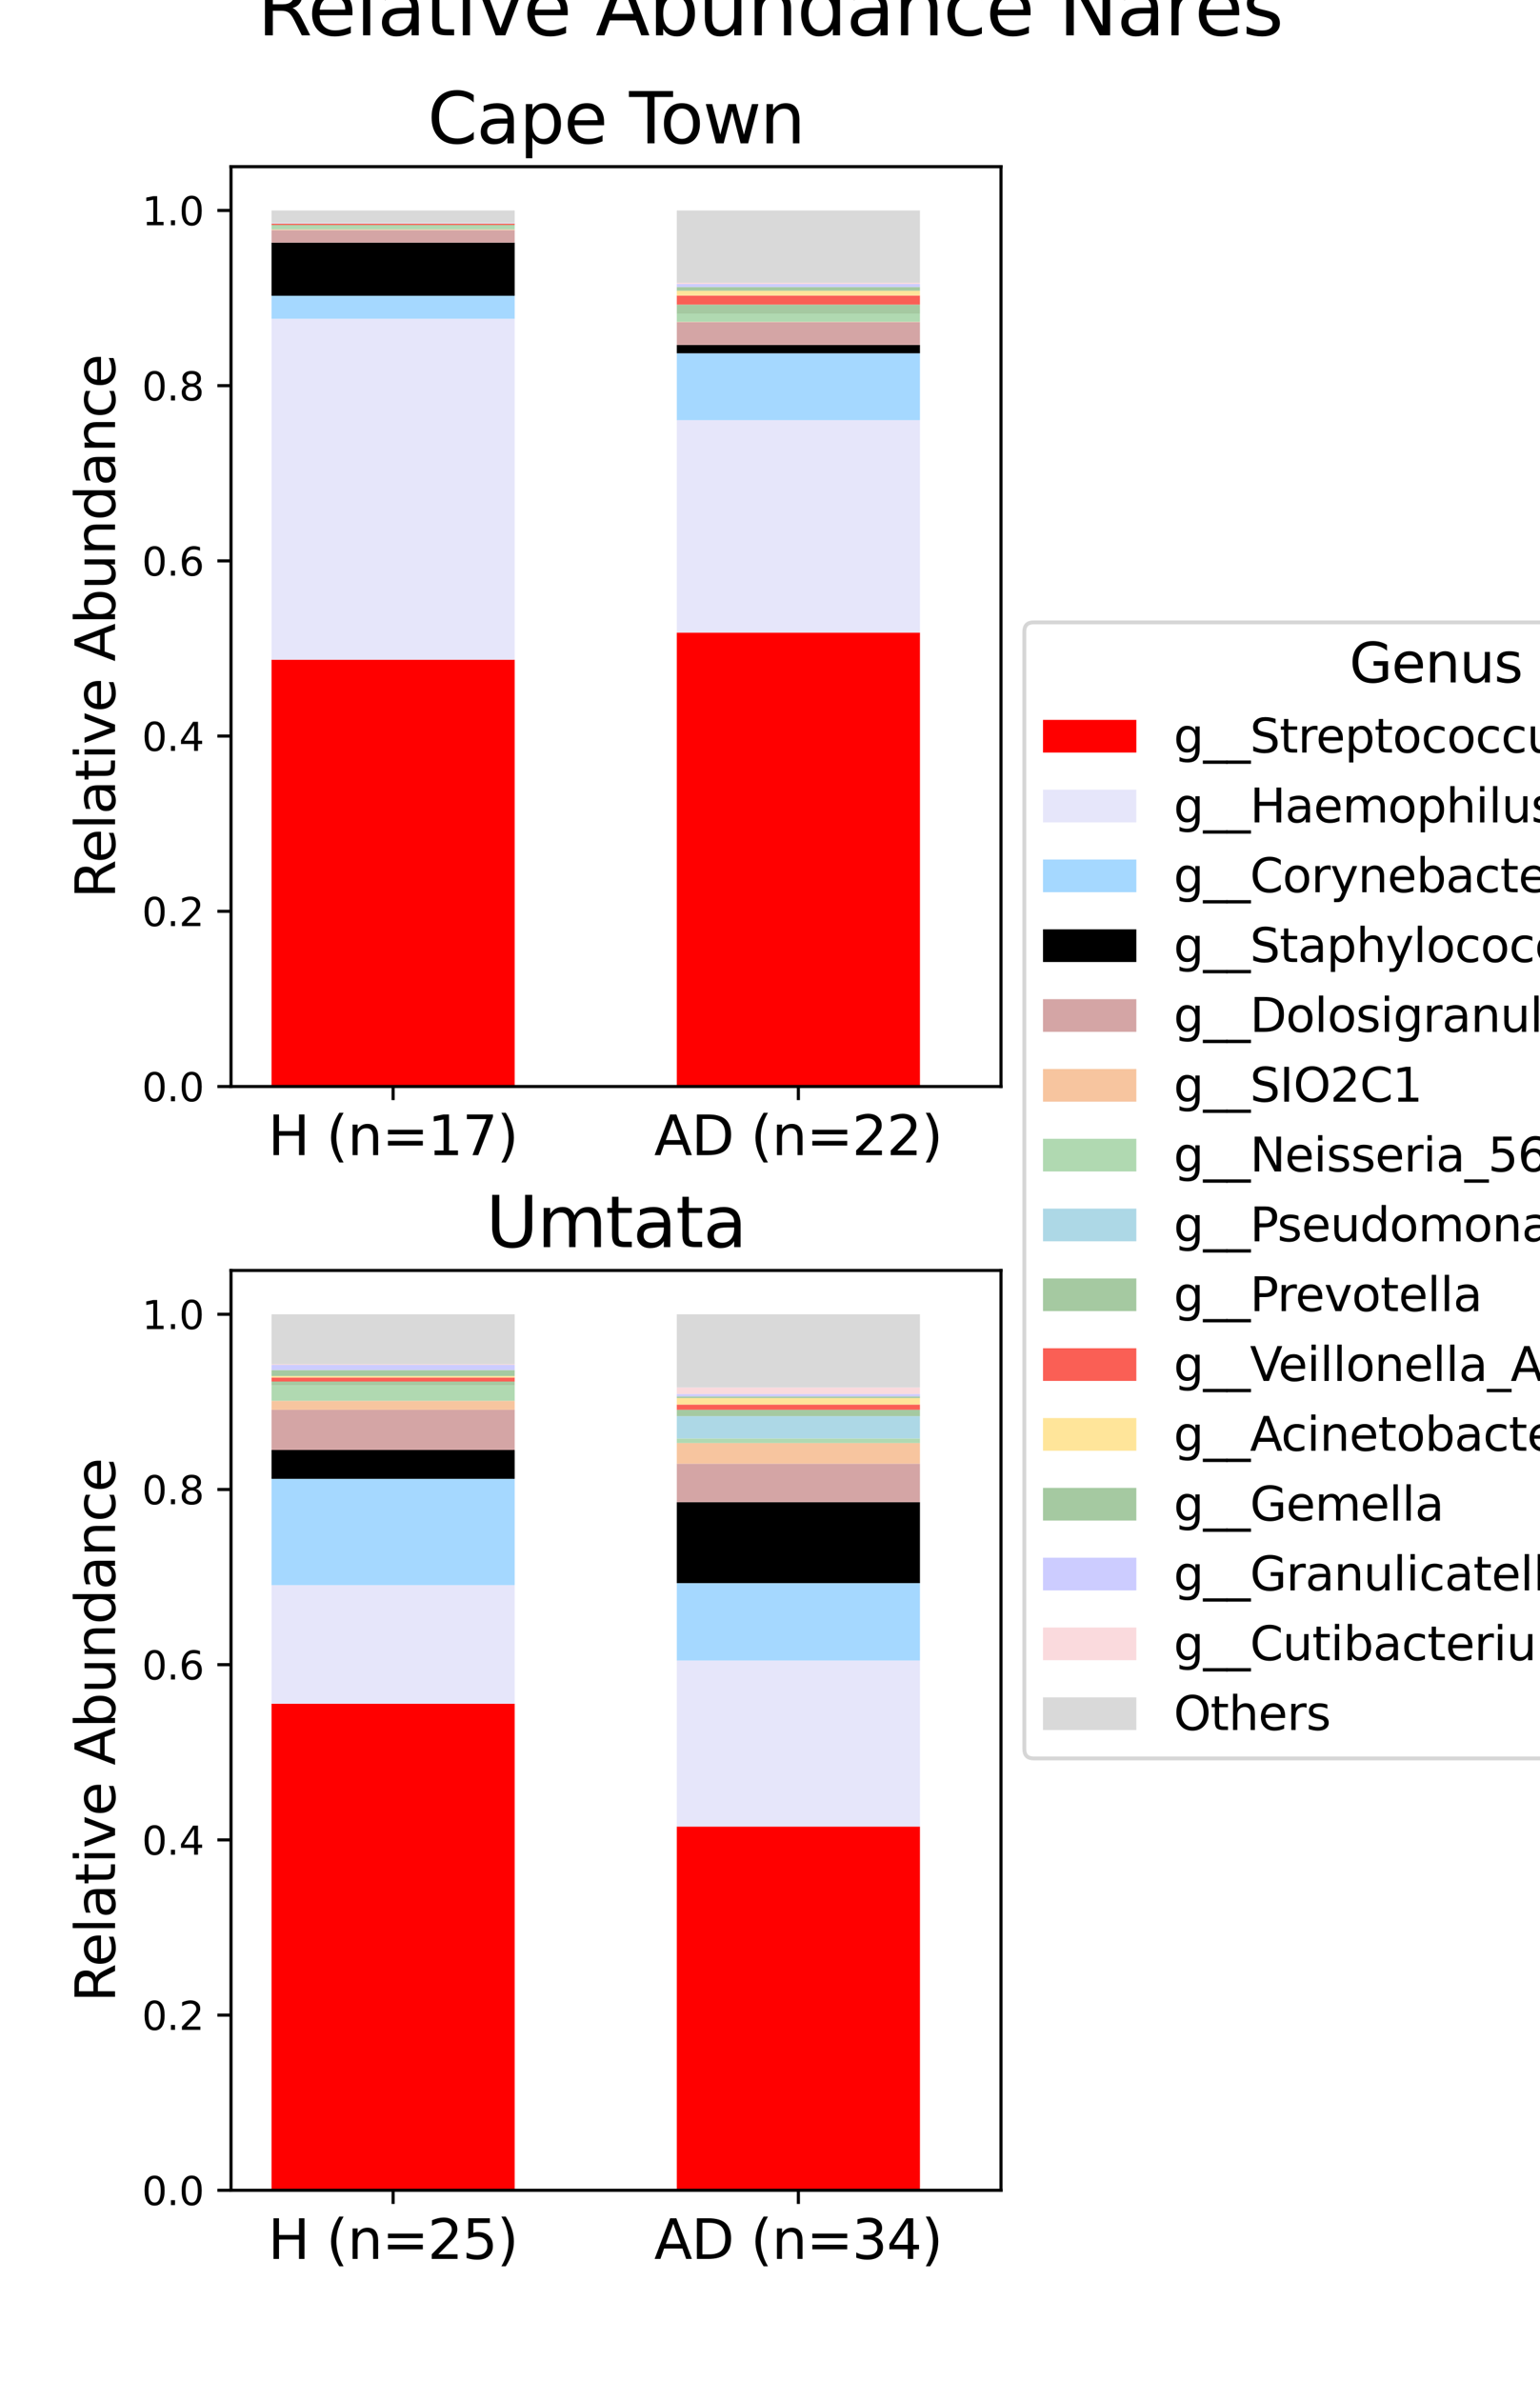 <?xml version="1.0" encoding="utf-8" standalone="no"?>
<!DOCTYPE svg PUBLIC "-//W3C//DTD SVG 1.1//EN"
  "http://www.w3.org/Graphics/SVG/1.1/DTD/svg11.dtd">
<svg xmlns:xlink="http://www.w3.org/1999/xlink" width="396pt" height="612pt" viewBox="0 0 396 612" xmlns="http://www.w3.org/2000/svg" version="1.1">
 <defs>
  <style type="text/css">*{stroke-linejoin: round; stroke-linecap: butt}</style>
 </defs>
 <g id="figure_1">
  <g id="patch_1">
   <path d="M 0 612 
L 396 612 
L 396 0 
L 0 0 
z
" style="fill: #ffffff"/>
  </g>
  <g id="axes_1">
   <g id="patch_2">
    <path d="M 59.4 279.295 
L 257.4 279.295 
L 257.4 42.84 
L 59.4 42.84 
z
" style="fill: #ffffff"/>
   </g>
   <g id="patch_3">
    <path d="M 69.821 279.295 
L 132.347 279.295 
L 132.347 169.572 
L 69.821 169.572 
z
" clip-path="url(#p01159ae6c6)" style="fill: #ff0000"/>
   </g>
   <g id="patch_4">
    <path d="M 174.032 279.295 
L 236.558 279.295 
L 236.558 162.603 
L 174.032 162.603 
z
" clip-path="url(#p01159ae6c6)" style="fill: #ff0000"/>
   </g>
   <g id="patch_5">
    <path d="M 69.821 169.572 
L 132.347 169.572 
L 132.347 81.936 
L 69.821 81.936 
z
" clip-path="url(#p01159ae6c6)" style="fill: #e6e6fa"/>
   </g>
   <g id="patch_6">
    <path d="M 174.032 162.603 
L 236.558 162.603 
L 236.558 108 
L 174.032 108 
z
" clip-path="url(#p01159ae6c6)" style="fill: #e6e6fa"/>
   </g>
   <g id="patch_7">
    <path d="M 69.821 81.936 
L 132.347 81.936 
L 132.347 76.028 
L 69.821 76.028 
z
" clip-path="url(#p01159ae6c6)" style="fill: #a5d8ff"/>
   </g>
   <g id="patch_8">
    <path d="M 174.032 108 
L 236.558 108 
L 236.558 90.817 
L 174.032 90.817 
z
" clip-path="url(#p01159ae6c6)" style="fill: #a5d8ff"/>
   </g>
   <g id="patch_9">
    <path d="M 69.821 76.028 
L 132.347 76.028 
L 132.347 62.361 
L 69.821 62.361 
z
" clip-path="url(#p01159ae6c6)"/>
   </g>
   <g id="patch_10">
    <path d="M 174.032 90.817 
L 236.558 90.817 
L 236.558 88.667 
L 174.032 88.667 
z
" clip-path="url(#p01159ae6c6)"/>
   </g>
   <g id="patch_11">
    <path d="M 69.821 62.361 
L 132.347 62.361 
L 132.347 59.16 
L 69.821 59.16 
z
" clip-path="url(#p01159ae6c6)" style="fill: #d4a5a5"/>
   </g>
   <g id="patch_12">
    <path d="M 174.032 88.667 
L 236.558 88.667 
L 236.558 82.809 
L 174.032 82.809 
z
" clip-path="url(#p01159ae6c6)" style="fill: #d4a5a5"/>
   </g>
   <g id="patch_13">
    <path d="M 69.821 59.16 
L 132.347 59.16 
L 132.347 58.97 
L 69.821 58.97 
z
" clip-path="url(#p01159ae6c6)" style="fill: #f7c59f"/>
   </g>
   <g id="patch_14">
    <path d="M 174.032 82.809 
L 236.558 82.809 
L 236.558 82.72 
L 174.032 82.72 
z
" clip-path="url(#p01159ae6c6)" style="fill: #f7c59f"/>
   </g>
   <g id="patch_15">
    <path d="M 69.821 58.97 
L 132.347 58.97 
L 132.347 58.1 
L 69.821 58.1 
z
" clip-path="url(#p01159ae6c6)" style="fill: #b0d9b1"/>
   </g>
   <g id="patch_16">
    <path d="M 174.032 82.72 
L 236.558 82.72 
L 236.558 80.629 
L 174.032 80.629 
z
" clip-path="url(#p01159ae6c6)" style="fill: #b0d9b1"/>
   </g>
   <g id="patch_17">
    <path d="M 69.821 279.295 
L 132.347 279.295 
L 132.347 279.295 
L 69.821 279.295 
z
" clip-path="url(#p01159ae6c6)" style="fill: #add8e6"/>
   </g>
   <g id="patch_18">
    <path d="M 174.032 279.295 
L 236.558 279.295 
L 236.558 279.295 
L 174.032 279.295 
z
" clip-path="url(#p01159ae6c6)" style="fill: #add8e6"/>
   </g>
   <g id="patch_19">
    <path d="M 69.821 58.1 
L 132.347 58.1 
L 132.347 57.822 
L 69.821 57.822 
z
" clip-path="url(#p01159ae6c6)" style="fill: #a5c9a1"/>
   </g>
   <g id="patch_20">
    <path d="M 174.032 80.629 
L 236.558 80.629 
L 236.558 78.301 
L 174.032 78.301 
z
" clip-path="url(#p01159ae6c6)" style="fill: #a5c9a1"/>
   </g>
   <g id="patch_21">
    <path d="M 69.821 57.822 
L 132.347 57.822 
L 132.347 57.513 
L 69.821 57.513 
z
" clip-path="url(#p01159ae6c6)" style="fill: #fa5f55"/>
   </g>
   <g id="patch_22">
    <path d="M 174.032 78.301 
L 236.558 78.301 
L 236.558 75.964 
L 174.032 75.964 
z
" clip-path="url(#p01159ae6c6)" style="fill: #fa5f55"/>
   </g>
   <g id="patch_23">
    <path d="M 69.821 57.513 
L 132.347 57.513 
L 132.347 57.495 
L 69.821 57.495 
z
" clip-path="url(#p01159ae6c6)" style="fill: #ffe59a"/>
   </g>
   <g id="patch_24">
    <path d="M 174.032 75.964 
L 236.558 75.964 
L 236.558 74.739 
L 174.032 74.739 
z
" clip-path="url(#p01159ae6c6)" style="fill: #ffe59a"/>
   </g>
   <g id="patch_25">
    <path d="M 69.821 57.495 
L 132.347 57.495 
L 132.347 57.434 
L 69.821 57.434 
z
" clip-path="url(#p01159ae6c6)" style="fill: #a5c9a1"/>
   </g>
   <g id="patch_26">
    <path d="M 174.032 74.739 
L 236.558 74.739 
L 236.558 73.784 
L 174.032 73.784 
z
" clip-path="url(#p01159ae6c6)" style="fill: #a5c9a1"/>
   </g>
   <g id="patch_27">
    <path d="M 69.821 57.434 
L 132.347 57.434 
L 132.347 57.328 
L 69.821 57.328 
z
" clip-path="url(#p01159ae6c6)" style="fill: #ccccff"/>
   </g>
   <g id="patch_28">
    <path d="M 174.032 73.784 
L 236.558 73.784 
L 236.558 72.992 
L 174.032 72.992 
z
" clip-path="url(#p01159ae6c6)" style="fill: #ccccff"/>
   </g>
   <g id="patch_29">
    <path d="M 69.821 57.328 
L 132.347 57.328 
L 132.347 57.279 
L 69.821 57.279 
z
" clip-path="url(#p01159ae6c6)" style="fill: #fadadd"/>
   </g>
   <g id="patch_30">
    <path d="M 174.032 72.992 
L 236.558 72.992 
L 236.558 72.689 
L 174.032 72.689 
z
" clip-path="url(#p01159ae6c6)" style="fill: #fadadd"/>
   </g>
   <g id="patch_31">
    <path d="M 69.821 57.279 
L 132.347 57.279 
L 132.347 54.1 
L 69.821 54.1 
z
" clip-path="url(#p01159ae6c6)" style="fill: #d9d9d9"/>
   </g>
   <g id="patch_32">
    <path d="M 174.032 72.689 
L 236.558 72.689 
L 236.558 54.1 
L 174.032 54.1 
z
" clip-path="url(#p01159ae6c6)" style="fill: #d9d9d9"/>
   </g>
   <g id="matplotlib.axis_1">
    <g id="xtick_1">
     <g id="line2d_1">
      <defs>
       <path id="m9cb467216c" d="M 0 0 
L 0 3.5 
" style="stroke: #000000; stroke-width: 0.8"/>
      </defs>
      <g>
       <use xlink:href="#m9cb467216c" x="101.084" y="279.295" style="stroke: #000000; stroke-width: 0.8"/>
      </g>
     </g>
     <g id="text_1">
      <!-- H (n=17) -->
      <g transform="translate(68.924 296.932) scale(0.14 -0.14)">
       <defs>
        <path id="DejaVuSans-48" d="M 628 4666 
L 1259 4666 
L 1259 2753 
L 3553 2753 
L 3553 4666 
L 4184 4666 
L 4184 0 
L 3553 0 
L 3553 2222 
L 1259 2222 
L 1259 0 
L 628 0 
L 628 4666 
z
" transform="scale(0.016)"/>
        <path id="DejaVuSans-20" transform="scale(0.016)"/>
        <path id="DejaVuSans-28" d="M 1984 4856 
Q 1566 4138 1362 3434 
Q 1159 2731 1159 2009 
Q 1159 1288 1364 580 
Q 1569 -128 1984 -844 
L 1484 -844 
Q 1016 -109 783 600 
Q 550 1309 550 2009 
Q 550 2706 781 3412 
Q 1013 4119 1484 4856 
L 1984 4856 
z
" transform="scale(0.016)"/>
        <path id="DejaVuSans-6e" d="M 3513 2113 
L 3513 0 
L 2938 0 
L 2938 2094 
Q 2938 2591 2744 2837 
Q 2550 3084 2163 3084 
Q 1697 3084 1428 2787 
Q 1159 2491 1159 1978 
L 1159 0 
L 581 0 
L 581 3500 
L 1159 3500 
L 1159 2956 
Q 1366 3272 1645 3428 
Q 1925 3584 2291 3584 
Q 2894 3584 3203 3211 
Q 3513 2838 3513 2113 
z
" transform="scale(0.016)"/>
        <path id="DejaVuSans-3d" d="M 678 2906 
L 4684 2906 
L 4684 2381 
L 678 2381 
L 678 2906 
z
M 678 1631 
L 4684 1631 
L 4684 1100 
L 678 1100 
L 678 1631 
z
" transform="scale(0.016)"/>
        <path id="DejaVuSans-31" d="M 794 531 
L 1825 531 
L 1825 4091 
L 703 3866 
L 703 4441 
L 1819 4666 
L 2450 4666 
L 2450 531 
L 3481 531 
L 3481 0 
L 794 0 
L 794 531 
z
" transform="scale(0.016)"/>
        <path id="DejaVuSans-37" d="M 525 4666 
L 3525 4666 
L 3525 4397 
L 1831 0 
L 1172 0 
L 2766 4134 
L 525 4134 
L 525 4666 
z
" transform="scale(0.016)"/>
        <path id="DejaVuSans-29" d="M 513 4856 
L 1013 4856 
Q 1481 4119 1714 3412 
Q 1947 2706 1947 2009 
Q 1947 1309 1714 600 
Q 1481 -109 1013 -844 
L 513 -844 
Q 928 -128 1133 580 
Q 1338 1288 1338 2009 
Q 1338 2731 1133 3434 
Q 928 4138 513 4856 
z
" transform="scale(0.016)"/>
       </defs>
       <use xlink:href="#DejaVuSans-48"/>
       <use xlink:href="#DejaVuSans-20" x="75.195"/>
       <use xlink:href="#DejaVuSans-28" x="106.982"/>
       <use xlink:href="#DejaVuSans-6e" x="145.996"/>
       <use xlink:href="#DejaVuSans-3d" x="209.375"/>
       <use xlink:href="#DejaVuSans-31" x="293.164"/>
       <use xlink:href="#DejaVuSans-37" x="356.787"/>
       <use xlink:href="#DejaVuSans-29" x="420.41"/>
      </g>
     </g>
    </g>
    <g id="xtick_2">
     <g id="line2d_2">
      <g>
       <use xlink:href="#m9cb467216c" x="205.295" y="279.295" style="stroke: #000000; stroke-width: 0.8"/>
      </g>
     </g>
     <g id="text_2">
      <!-- AD (n=22) -->
      <g transform="translate(168.22 296.932) scale(0.14 -0.14)">
       <defs>
        <path id="DejaVuSans-41" d="M 2188 4044 
L 1331 1722 
L 3047 1722 
L 2188 4044 
z
M 1831 4666 
L 2547 4666 
L 4325 0 
L 3669 0 
L 3244 1197 
L 1141 1197 
L 716 0 
L 50 0 
L 1831 4666 
z
" transform="scale(0.016)"/>
        <path id="DejaVuSans-44" d="M 1259 4147 
L 1259 519 
L 2022 519 
Q 2988 519 3436 956 
Q 3884 1394 3884 2338 
Q 3884 3275 3436 3711 
Q 2988 4147 2022 4147 
L 1259 4147 
z
M 628 4666 
L 1925 4666 
Q 3281 4666 3915 4102 
Q 4550 3538 4550 2338 
Q 4550 1131 3912 565 
Q 3275 0 1925 0 
L 628 0 
L 628 4666 
z
" transform="scale(0.016)"/>
        <path id="DejaVuSans-32" d="M 1228 531 
L 3431 531 
L 3431 0 
L 469 0 
L 469 531 
Q 828 903 1448 1529 
Q 2069 2156 2228 2338 
Q 2531 2678 2651 2914 
Q 2772 3150 2772 3378 
Q 2772 3750 2511 3984 
Q 2250 4219 1831 4219 
Q 1534 4219 1204 4116 
Q 875 4013 500 3803 
L 500 4441 
Q 881 4594 1212 4672 
Q 1544 4750 1819 4750 
Q 2544 4750 2975 4387 
Q 3406 4025 3406 3419 
Q 3406 3131 3298 2873 
Q 3191 2616 2906 2266 
Q 2828 2175 2409 1742 
Q 1991 1309 1228 531 
z
" transform="scale(0.016)"/>
       </defs>
       <use xlink:href="#DejaVuSans-41"/>
       <use xlink:href="#DejaVuSans-44" x="68.408"/>
       <use xlink:href="#DejaVuSans-20" x="145.41"/>
       <use xlink:href="#DejaVuSans-28" x="177.197"/>
       <use xlink:href="#DejaVuSans-6e" x="216.211"/>
       <use xlink:href="#DejaVuSans-3d" x="279.59"/>
       <use xlink:href="#DejaVuSans-32" x="363.379"/>
       <use xlink:href="#DejaVuSans-32" x="427.002"/>
       <use xlink:href="#DejaVuSans-29" x="490.625"/>
      </g>
     </g>
    </g>
    <g id="text_3">
     <!--   -->
     <g transform="translate(156.811 311.442) scale(0.1 -0.1)">
      <use xlink:href="#DejaVuSans-20"/>
     </g>
    </g>
   </g>
   <g id="matplotlib.axis_2">
    <g id="ytick_1">
     <g id="line2d_3">
      <defs>
       <path id="m8334f84cc9" d="M 0 0 
L -3.5 0 
" style="stroke: #000000; stroke-width: 0.8"/>
      </defs>
      <g>
       <use xlink:href="#m8334f84cc9" x="59.4" y="279.295" style="stroke: #000000; stroke-width: 0.8"/>
      </g>
     </g>
     <g id="text_4">
      <!-- 0.0 -->
      <g transform="translate(36.497 283.094) scale(0.1 -0.1)">
       <defs>
        <path id="DejaVuSans-30" d="M 2034 4250 
Q 1547 4250 1301 3770 
Q 1056 3291 1056 2328 
Q 1056 1369 1301 889 
Q 1547 409 2034 409 
Q 2525 409 2770 889 
Q 3016 1369 3016 2328 
Q 3016 3291 2770 3770 
Q 2525 4250 2034 4250 
z
M 2034 4750 
Q 2819 4750 3233 4129 
Q 3647 3509 3647 2328 
Q 3647 1150 3233 529 
Q 2819 -91 2034 -91 
Q 1250 -91 836 529 
Q 422 1150 422 2328 
Q 422 3509 836 4129 
Q 1250 4750 2034 4750 
z
" transform="scale(0.016)"/>
        <path id="DejaVuSans-2e" d="M 684 794 
L 1344 794 
L 1344 0 
L 684 0 
L 684 794 
z
" transform="scale(0.016)"/>
       </defs>
       <use xlink:href="#DejaVuSans-30"/>
       <use xlink:href="#DejaVuSans-2e" x="63.623"/>
       <use xlink:href="#DejaVuSans-30" x="95.41"/>
      </g>
     </g>
    </g>
    <g id="ytick_2">
     <g id="line2d_4">
      <g>
       <use xlink:href="#m8334f84cc9" x="59.4" y="234.256" style="stroke: #000000; stroke-width: 0.8"/>
      </g>
     </g>
     <g id="text_5">
      <!-- 0.2 -->
      <g transform="translate(36.497 238.055) scale(0.1 -0.1)">
       <use xlink:href="#DejaVuSans-30"/>
       <use xlink:href="#DejaVuSans-2e" x="63.623"/>
       <use xlink:href="#DejaVuSans-32" x="95.41"/>
      </g>
     </g>
    </g>
    <g id="ytick_3">
     <g id="line2d_5">
      <g>
       <use xlink:href="#m8334f84cc9" x="59.4" y="189.217" style="stroke: #000000; stroke-width: 0.8"/>
      </g>
     </g>
     <g id="text_6">
      <!-- 0.4 -->
      <g transform="translate(36.497 193.016) scale(0.1 -0.1)">
       <defs>
        <path id="DejaVuSans-34" d="M 2419 4116 
L 825 1625 
L 2419 1625 
L 2419 4116 
z
M 2253 4666 
L 3047 4666 
L 3047 1625 
L 3713 1625 
L 3713 1100 
L 3047 1100 
L 3047 0 
L 2419 0 
L 2419 1100 
L 313 1100 
L 313 1709 
L 2253 4666 
z
" transform="scale(0.016)"/>
       </defs>
       <use xlink:href="#DejaVuSans-30"/>
       <use xlink:href="#DejaVuSans-2e" x="63.623"/>
       <use xlink:href="#DejaVuSans-34" x="95.41"/>
      </g>
     </g>
    </g>
    <g id="ytick_4">
     <g id="line2d_6">
      <g>
       <use xlink:href="#m8334f84cc9" x="59.4" y="144.178" style="stroke: #000000; stroke-width: 0.8"/>
      </g>
     </g>
     <g id="text_7">
      <!-- 0.6 -->
      <g transform="translate(36.497 147.977) scale(0.1 -0.1)">
       <defs>
        <path id="DejaVuSans-36" d="M 2113 2584 
Q 1688 2584 1439 2293 
Q 1191 2003 1191 1497 
Q 1191 994 1439 701 
Q 1688 409 2113 409 
Q 2538 409 2786 701 
Q 3034 994 3034 1497 
Q 3034 2003 2786 2293 
Q 2538 2584 2113 2584 
z
M 3366 4563 
L 3366 3988 
Q 3128 4100 2886 4159 
Q 2644 4219 2406 4219 
Q 1781 4219 1451 3797 
Q 1122 3375 1075 2522 
Q 1259 2794 1537 2939 
Q 1816 3084 2150 3084 
Q 2853 3084 3261 2657 
Q 3669 2231 3669 1497 
Q 3669 778 3244 343 
Q 2819 -91 2113 -91 
Q 1303 -91 875 529 
Q 447 1150 447 2328 
Q 447 3434 972 4092 
Q 1497 4750 2381 4750 
Q 2619 4750 2861 4703 
Q 3103 4656 3366 4563 
z
" transform="scale(0.016)"/>
       </defs>
       <use xlink:href="#DejaVuSans-30"/>
       <use xlink:href="#DejaVuSans-2e" x="63.623"/>
       <use xlink:href="#DejaVuSans-36" x="95.41"/>
      </g>
     </g>
    </g>
    <g id="ytick_5">
     <g id="line2d_7">
      <g>
       <use xlink:href="#m8334f84cc9" x="59.4" y="99.139" style="stroke: #000000; stroke-width: 0.8"/>
      </g>
     </g>
     <g id="text_8">
      <!-- 0.8 -->
      <g transform="translate(36.497 102.938) scale(0.1 -0.1)">
       <defs>
        <path id="DejaVuSans-38" d="M 2034 2216 
Q 1584 2216 1326 1975 
Q 1069 1734 1069 1313 
Q 1069 891 1326 650 
Q 1584 409 2034 409 
Q 2484 409 2743 651 
Q 3003 894 3003 1313 
Q 3003 1734 2745 1975 
Q 2488 2216 2034 2216 
z
M 1403 2484 
Q 997 2584 770 2862 
Q 544 3141 544 3541 
Q 544 4100 942 4425 
Q 1341 4750 2034 4750 
Q 2731 4750 3128 4425 
Q 3525 4100 3525 3541 
Q 3525 3141 3298 2862 
Q 3072 2584 2669 2484 
Q 3125 2378 3379 2068 
Q 3634 1759 3634 1313 
Q 3634 634 3220 271 
Q 2806 -91 2034 -91 
Q 1263 -91 848 271 
Q 434 634 434 1313 
Q 434 1759 690 2068 
Q 947 2378 1403 2484 
z
M 1172 3481 
Q 1172 3119 1398 2916 
Q 1625 2713 2034 2713 
Q 2441 2713 2670 2916 
Q 2900 3119 2900 3481 
Q 2900 3844 2670 4047 
Q 2441 4250 2034 4250 
Q 1625 4250 1398 4047 
Q 1172 3844 1172 3481 
z
" transform="scale(0.016)"/>
       </defs>
       <use xlink:href="#DejaVuSans-30"/>
       <use xlink:href="#DejaVuSans-2e" x="63.623"/>
       <use xlink:href="#DejaVuSans-38" x="95.41"/>
      </g>
     </g>
    </g>
    <g id="ytick_6">
     <g id="line2d_8">
      <g>
       <use xlink:href="#m8334f84cc9" x="59.4" y="54.1" style="stroke: #000000; stroke-width: 0.8"/>
      </g>
     </g>
     <g id="text_9">
      <!-- 1.0 -->
      <g transform="translate(36.497 57.899) scale(0.1 -0.1)">
       <use xlink:href="#DejaVuSans-31"/>
       <use xlink:href="#DejaVuSans-2e" x="63.623"/>
       <use xlink:href="#DejaVuSans-30" x="95.41"/>
      </g>
     </g>
    </g>
    <g id="text_10">
     <!-- Relative Abundance -->
     <g transform="translate(29.585 230.952) rotate(-90) scale(0.14 -0.14)">
      <defs>
       <path id="DejaVuSans-52" d="M 2841 2188 
Q 3044 2119 3236 1894 
Q 3428 1669 3622 1275 
L 4263 0 
L 3584 0 
L 2988 1197 
Q 2756 1666 2539 1819 
Q 2322 1972 1947 1972 
L 1259 1972 
L 1259 0 
L 628 0 
L 628 4666 
L 2053 4666 
Q 2853 4666 3247 4331 
Q 3641 3997 3641 3322 
Q 3641 2881 3436 2590 
Q 3231 2300 2841 2188 
z
M 1259 4147 
L 1259 2491 
L 2053 2491 
Q 2509 2491 2742 2702 
Q 2975 2913 2975 3322 
Q 2975 3731 2742 3939 
Q 2509 4147 2053 4147 
L 1259 4147 
z
" transform="scale(0.016)"/>
       <path id="DejaVuSans-65" d="M 3597 1894 
L 3597 1613 
L 953 1613 
Q 991 1019 1311 708 
Q 1631 397 2203 397 
Q 2534 397 2845 478 
Q 3156 559 3463 722 
L 3463 178 
Q 3153 47 2828 -22 
Q 2503 -91 2169 -91 
Q 1331 -91 842 396 
Q 353 884 353 1716 
Q 353 2575 817 3079 
Q 1281 3584 2069 3584 
Q 2775 3584 3186 3129 
Q 3597 2675 3597 1894 
z
M 3022 2063 
Q 3016 2534 2758 2815 
Q 2500 3097 2075 3097 
Q 1594 3097 1305 2825 
Q 1016 2553 972 2059 
L 3022 2063 
z
" transform="scale(0.016)"/>
       <path id="DejaVuSans-6c" d="M 603 4863 
L 1178 4863 
L 1178 0 
L 603 0 
L 603 4863 
z
" transform="scale(0.016)"/>
       <path id="DejaVuSans-61" d="M 2194 1759 
Q 1497 1759 1228 1600 
Q 959 1441 959 1056 
Q 959 750 1161 570 
Q 1363 391 1709 391 
Q 2188 391 2477 730 
Q 2766 1069 2766 1631 
L 2766 1759 
L 2194 1759 
z
M 3341 1997 
L 3341 0 
L 2766 0 
L 2766 531 
Q 2569 213 2275 61 
Q 1981 -91 1556 -91 
Q 1019 -91 701 211 
Q 384 513 384 1019 
Q 384 1609 779 1909 
Q 1175 2209 1959 2209 
L 2766 2209 
L 2766 2266 
Q 2766 2663 2505 2880 
Q 2244 3097 1772 3097 
Q 1472 3097 1187 3025 
Q 903 2953 641 2809 
L 641 3341 
Q 956 3463 1253 3523 
Q 1550 3584 1831 3584 
Q 2591 3584 2966 3190 
Q 3341 2797 3341 1997 
z
" transform="scale(0.016)"/>
       <path id="DejaVuSans-74" d="M 1172 4494 
L 1172 3500 
L 2356 3500 
L 2356 3053 
L 1172 3053 
L 1172 1153 
Q 1172 725 1289 603 
Q 1406 481 1766 481 
L 2356 481 
L 2356 0 
L 1766 0 
Q 1100 0 847 248 
Q 594 497 594 1153 
L 594 3053 
L 172 3053 
L 172 3500 
L 594 3500 
L 594 4494 
L 1172 4494 
z
" transform="scale(0.016)"/>
       <path id="DejaVuSans-69" d="M 603 3500 
L 1178 3500 
L 1178 0 
L 603 0 
L 603 3500 
z
M 603 4863 
L 1178 4863 
L 1178 4134 
L 603 4134 
L 603 4863 
z
" transform="scale(0.016)"/>
       <path id="DejaVuSans-76" d="M 191 3500 
L 800 3500 
L 1894 563 
L 2988 3500 
L 3597 3500 
L 2284 0 
L 1503 0 
L 191 3500 
z
" transform="scale(0.016)"/>
       <path id="DejaVuSans-62" d="M 3116 1747 
Q 3116 2381 2855 2742 
Q 2594 3103 2138 3103 
Q 1681 3103 1420 2742 
Q 1159 2381 1159 1747 
Q 1159 1113 1420 752 
Q 1681 391 2138 391 
Q 2594 391 2855 752 
Q 3116 1113 3116 1747 
z
M 1159 2969 
Q 1341 3281 1617 3432 
Q 1894 3584 2278 3584 
Q 2916 3584 3314 3078 
Q 3713 2572 3713 1747 
Q 3713 922 3314 415 
Q 2916 -91 2278 -91 
Q 1894 -91 1617 61 
Q 1341 213 1159 525 
L 1159 0 
L 581 0 
L 581 4863 
L 1159 4863 
L 1159 2969 
z
" transform="scale(0.016)"/>
       <path id="DejaVuSans-75" d="M 544 1381 
L 544 3500 
L 1119 3500 
L 1119 1403 
Q 1119 906 1312 657 
Q 1506 409 1894 409 
Q 2359 409 2629 706 
Q 2900 1003 2900 1516 
L 2900 3500 
L 3475 3500 
L 3475 0 
L 2900 0 
L 2900 538 
Q 2691 219 2414 64 
Q 2138 -91 1772 -91 
Q 1169 -91 856 284 
Q 544 659 544 1381 
z
M 1991 3584 
L 1991 3584 
z
" transform="scale(0.016)"/>
       <path id="DejaVuSans-64" d="M 2906 2969 
L 2906 4863 
L 3481 4863 
L 3481 0 
L 2906 0 
L 2906 525 
Q 2725 213 2448 61 
Q 2172 -91 1784 -91 
Q 1150 -91 751 415 
Q 353 922 353 1747 
Q 353 2572 751 3078 
Q 1150 3584 1784 3584 
Q 2172 3584 2448 3432 
Q 2725 3281 2906 2969 
z
M 947 1747 
Q 947 1113 1208 752 
Q 1469 391 1925 391 
Q 2381 391 2643 752 
Q 2906 1113 2906 1747 
Q 2906 2381 2643 2742 
Q 2381 3103 1925 3103 
Q 1469 3103 1208 2742 
Q 947 2381 947 1747 
z
" transform="scale(0.016)"/>
       <path id="DejaVuSans-63" d="M 3122 3366 
L 3122 2828 
Q 2878 2963 2633 3030 
Q 2388 3097 2138 3097 
Q 1578 3097 1268 2742 
Q 959 2388 959 1747 
Q 959 1106 1268 751 
Q 1578 397 2138 397 
Q 2388 397 2633 464 
Q 2878 531 3122 666 
L 3122 134 
Q 2881 22 2623 -34 
Q 2366 -91 2075 -91 
Q 1284 -91 818 406 
Q 353 903 353 1747 
Q 353 2603 823 3093 
Q 1294 3584 2113 3584 
Q 2378 3584 2631 3529 
Q 2884 3475 3122 3366 
z
" transform="scale(0.016)"/>
      </defs>
      <use xlink:href="#DejaVuSans-52"/>
      <use xlink:href="#DejaVuSans-65" x="64.982"/>
      <use xlink:href="#DejaVuSans-6c" x="126.506"/>
      <use xlink:href="#DejaVuSans-61" x="154.289"/>
      <use xlink:href="#DejaVuSans-74" x="215.568"/>
      <use xlink:href="#DejaVuSans-69" x="254.777"/>
      <use xlink:href="#DejaVuSans-76" x="282.561"/>
      <use xlink:href="#DejaVuSans-65" x="341.74"/>
      <use xlink:href="#DejaVuSans-20" x="403.264"/>
      <use xlink:href="#DejaVuSans-41" x="435.051"/>
      <use xlink:href="#DejaVuSans-62" x="503.459"/>
      <use xlink:href="#DejaVuSans-75" x="566.936"/>
      <use xlink:href="#DejaVuSans-6e" x="630.314"/>
      <use xlink:href="#DejaVuSans-64" x="693.693"/>
      <use xlink:href="#DejaVuSans-61" x="757.17"/>
      <use xlink:href="#DejaVuSans-6e" x="818.449"/>
      <use xlink:href="#DejaVuSans-63" x="881.828"/>
      <use xlink:href="#DejaVuSans-65" x="936.809"/>
     </g>
    </g>
   </g>
   <g id="patch_33">
    <path d="M 59.4 279.295 
L 59.4 42.84 
" style="fill: none; stroke: #000000; stroke-width: 0.8; stroke-linejoin: miter; stroke-linecap: square"/>
   </g>
   <g id="patch_34">
    <path d="M 257.4 279.295 
L 257.4 42.84 
" style="fill: none; stroke: #000000; stroke-width: 0.8; stroke-linejoin: miter; stroke-linecap: square"/>
   </g>
   <g id="patch_35">
    <path d="M 59.4 279.295 
L 257.4 279.295 
" style="fill: none; stroke: #000000; stroke-width: 0.8; stroke-linejoin: miter; stroke-linecap: square"/>
   </g>
   <g id="patch_36">
    <path d="M 59.4 42.84 
L 257.4 42.84 
" style="fill: none; stroke: #000000; stroke-width: 0.8; stroke-linejoin: miter; stroke-linecap: square"/>
   </g>
   <g id="text_11">
    <!-- Cape Town -->
    <g transform="translate(109.95 36.84) scale(0.18 -0.18)">
     <defs>
      <path id="DejaVuSans-43" d="M 4122 4306 
L 4122 3641 
Q 3803 3938 3442 4084 
Q 3081 4231 2675 4231 
Q 1875 4231 1450 3742 
Q 1025 3253 1025 2328 
Q 1025 1406 1450 917 
Q 1875 428 2675 428 
Q 3081 428 3442 575 
Q 3803 722 4122 1019 
L 4122 359 
Q 3791 134 3420 21 
Q 3050 -91 2638 -91 
Q 1578 -91 968 557 
Q 359 1206 359 2328 
Q 359 3453 968 4101 
Q 1578 4750 2638 4750 
Q 3056 4750 3426 4639 
Q 3797 4528 4122 4306 
z
" transform="scale(0.016)"/>
      <path id="DejaVuSans-70" d="M 1159 525 
L 1159 -1331 
L 581 -1331 
L 581 3500 
L 1159 3500 
L 1159 2969 
Q 1341 3281 1617 3432 
Q 1894 3584 2278 3584 
Q 2916 3584 3314 3078 
Q 3713 2572 3713 1747 
Q 3713 922 3314 415 
Q 2916 -91 2278 -91 
Q 1894 -91 1617 61 
Q 1341 213 1159 525 
z
M 3116 1747 
Q 3116 2381 2855 2742 
Q 2594 3103 2138 3103 
Q 1681 3103 1420 2742 
Q 1159 2381 1159 1747 
Q 1159 1113 1420 752 
Q 1681 391 2138 391 
Q 2594 391 2855 752 
Q 3116 1113 3116 1747 
z
" transform="scale(0.016)"/>
      <path id="DejaVuSans-54" d="M -19 4666 
L 3928 4666 
L 3928 4134 
L 2272 4134 
L 2272 0 
L 1638 0 
L 1638 4134 
L -19 4134 
L -19 4666 
z
" transform="scale(0.016)"/>
      <path id="DejaVuSans-6f" d="M 1959 3097 
Q 1497 3097 1228 2736 
Q 959 2375 959 1747 
Q 959 1119 1226 758 
Q 1494 397 1959 397 
Q 2419 397 2687 759 
Q 2956 1122 2956 1747 
Q 2956 2369 2687 2733 
Q 2419 3097 1959 3097 
z
M 1959 3584 
Q 2709 3584 3137 3096 
Q 3566 2609 3566 1747 
Q 3566 888 3137 398 
Q 2709 -91 1959 -91 
Q 1206 -91 779 398 
Q 353 888 353 1747 
Q 353 2609 779 3096 
Q 1206 3584 1959 3584 
z
" transform="scale(0.016)"/>
      <path id="DejaVuSans-77" d="M 269 3500 
L 844 3500 
L 1563 769 
L 2278 3500 
L 2956 3500 
L 3675 769 
L 4391 3500 
L 4966 3500 
L 4050 0 
L 3372 0 
L 2619 2869 
L 1863 0 
L 1184 0 
L 269 3500 
z
" transform="scale(0.016)"/>
     </defs>
     <use xlink:href="#DejaVuSans-43"/>
     <use xlink:href="#DejaVuSans-61" x="69.824"/>
     <use xlink:href="#DejaVuSans-70" x="131.104"/>
     <use xlink:href="#DejaVuSans-65" x="194.58"/>
     <use xlink:href="#DejaVuSans-20" x="256.104"/>
     <use xlink:href="#DejaVuSans-54" x="287.891"/>
     <use xlink:href="#DejaVuSans-6f" x="331.975"/>
     <use xlink:href="#DejaVuSans-77" x="393.156"/>
     <use xlink:href="#DejaVuSans-6e" x="474.943"/>
    </g>
   </g>
  </g>
  <g id="axes_2">
   <g id="patch_37">
    <path d="M 59.4 563.04 
L 257.4 563.04 
L 257.4 326.585 
L 59.4 326.585 
z
" style="fill: #ffffff"/>
   </g>
   <g id="patch_38">
    <path d="M 69.821 563.04 
L 132.347 563.04 
L 132.347 437.969 
L 69.821 437.969 
z
" clip-path="url(#pcd02ae81e4)" style="fill: #ff0000"/>
   </g>
   <g id="patch_39">
    <path d="M 174.032 563.04 
L 236.558 563.04 
L 236.558 469.536 
L 174.032 469.536 
z
" clip-path="url(#pcd02ae81e4)" style="fill: #ff0000"/>
   </g>
   <g id="patch_40">
    <path d="M 69.821 437.969 
L 132.347 437.969 
L 132.347 407.481 
L 69.821 407.481 
z
" clip-path="url(#pcd02ae81e4)" style="fill: #e6e6fa"/>
   </g>
   <g id="patch_41">
    <path d="M 174.032 469.536 
L 236.558 469.536 
L 236.558 426.851 
L 174.032 426.851 
z
" clip-path="url(#pcd02ae81e4)" style="fill: #e6e6fa"/>
   </g>
   <g id="patch_42">
    <path d="M 69.821 407.481 
L 132.347 407.481 
L 132.347 380.143 
L 69.821 380.143 
z
" clip-path="url(#pcd02ae81e4)" style="fill: #a5d8ff"/>
   </g>
   <g id="patch_43">
    <path d="M 174.032 426.851 
L 236.558 426.851 
L 236.558 406.959 
L 174.032 406.959 
z
" clip-path="url(#pcd02ae81e4)" style="fill: #a5d8ff"/>
   </g>
   <g id="patch_44">
    <path d="M 69.821 380.143 
L 132.347 380.143 
L 132.347 372.724 
L 69.821 372.724 
z
" clip-path="url(#pcd02ae81e4)"/>
   </g>
   <g id="patch_45">
    <path d="M 174.032 406.959 
L 236.558 406.959 
L 236.558 386.137 
L 174.032 386.137 
z
" clip-path="url(#pcd02ae81e4)"/>
   </g>
   <g id="patch_46">
    <path d="M 69.821 372.724 
L 132.347 372.724 
L 132.347 362.404 
L 69.821 362.404 
z
" clip-path="url(#pcd02ae81e4)" style="fill: #d4a5a5"/>
   </g>
   <g id="patch_47">
    <path d="M 174.032 386.137 
L 236.558 386.137 
L 236.558 376.257 
L 174.032 376.257 
z
" clip-path="url(#pcd02ae81e4)" style="fill: #d4a5a5"/>
   </g>
   <g id="patch_48">
    <path d="M 69.821 362.404 
L 132.347 362.404 
L 132.347 360.092 
L 69.821 360.092 
z
" clip-path="url(#pcd02ae81e4)" style="fill: #f7c59f"/>
   </g>
   <g id="patch_49">
    <path d="M 174.032 376.257 
L 236.558 376.257 
L 236.558 370.945 
L 174.032 370.945 
z
" clip-path="url(#pcd02ae81e4)" style="fill: #f7c59f"/>
   </g>
   <g id="patch_50">
    <path d="M 69.821 360.092 
L 132.347 360.092 
L 132.347 356.179 
L 69.821 356.179 
z
" clip-path="url(#pcd02ae81e4)" style="fill: #b0d9b1"/>
   </g>
   <g id="patch_51">
    <path d="M 174.032 370.945 
L 236.558 370.945 
L 236.558 369.771 
L 174.032 369.771 
z
" clip-path="url(#pcd02ae81e4)" style="fill: #b0d9b1"/>
   </g>
   <g id="patch_52">
    <path d="M 69.821 563.04 
L 132.347 563.04 
L 132.347 563.04 
L 69.821 563.04 
z
" clip-path="url(#pcd02ae81e4)" style="fill: #add8e6"/>
   </g>
   <g id="patch_53">
    <path d="M 174.032 369.771 
L 236.558 369.771 
L 236.558 364.029 
L 174.032 364.029 
z
" clip-path="url(#pcd02ae81e4)" style="fill: #add8e6"/>
   </g>
   <g id="patch_54">
    <path d="M 69.821 356.179 
L 132.347 356.179 
L 132.347 355.137 
L 69.821 355.137 
z
" clip-path="url(#pcd02ae81e4)" style="fill: #a5c9a1"/>
   </g>
   <g id="patch_55">
    <path d="M 174.032 364.029 
L 236.558 364.029 
L 236.558 362.39 
L 174.032 362.39 
z
" clip-path="url(#pcd02ae81e4)" style="fill: #a5c9a1"/>
   </g>
   <g id="patch_56">
    <path d="M 69.821 355.137 
L 132.347 355.137 
L 132.347 354.095 
L 69.821 354.095 
z
" clip-path="url(#pcd02ae81e4)" style="fill: #fa5f55"/>
   </g>
   <g id="patch_57">
    <path d="M 174.032 362.39 
L 236.558 362.39 
L 236.558 361.051 
L 174.032 361.051 
z
" clip-path="url(#pcd02ae81e4)" style="fill: #fa5f55"/>
   </g>
   <g id="patch_58">
    <path d="M 69.821 354.095 
L 132.347 354.095 
L 132.347 353.726 
L 69.821 353.726 
z
" clip-path="url(#pcd02ae81e4)" style="fill: #ffe59a"/>
   </g>
   <g id="patch_59">
    <path d="M 174.032 361.051 
L 236.558 361.051 
L 236.558 359.384 
L 174.032 359.384 
z
" clip-path="url(#pcd02ae81e4)" style="fill: #ffe59a"/>
   </g>
   <g id="patch_60">
    <path d="M 69.821 353.726 
L 132.347 353.726 
L 132.347 352.183 
L 69.821 352.183 
z
" clip-path="url(#pcd02ae81e4)" style="fill: #a5c9a1"/>
   </g>
   <g id="patch_61">
    <path d="M 174.032 359.384 
L 236.558 359.384 
L 236.558 358.971 
L 174.032 358.971 
z
" clip-path="url(#pcd02ae81e4)" style="fill: #a5c9a1"/>
   </g>
   <g id="patch_62">
    <path d="M 69.821 352.183 
L 132.347 352.183 
L 132.347 350.862 
L 69.821 350.862 
z
" clip-path="url(#pcd02ae81e4)" style="fill: #ccccff"/>
   </g>
   <g id="patch_63">
    <path d="M 174.032 358.971 
L 236.558 358.971 
L 236.558 358.344 
L 174.032 358.344 
z
" clip-path="url(#pcd02ae81e4)" style="fill: #ccccff"/>
   </g>
   <g id="patch_64">
    <path d="M 69.821 350.862 
L 132.347 350.862 
L 132.347 350.675 
L 69.821 350.675 
z
" clip-path="url(#pcd02ae81e4)" style="fill: #fadadd"/>
   </g>
   <g id="patch_65">
    <path d="M 174.032 358.344 
L 236.558 358.344 
L 236.558 356.659 
L 174.032 356.659 
z
" clip-path="url(#pcd02ae81e4)" style="fill: #fadadd"/>
   </g>
   <g id="patch_66">
    <path d="M 69.821 350.675 
L 132.347 350.675 
L 132.347 337.845 
L 69.821 337.845 
z
" clip-path="url(#pcd02ae81e4)" style="fill: #d9d9d9"/>
   </g>
   <g id="patch_67">
    <path d="M 174.032 356.659 
L 236.558 356.659 
L 236.558 337.845 
L 174.032 337.845 
z
" clip-path="url(#pcd02ae81e4)" style="fill: #d9d9d9"/>
   </g>
   <g id="matplotlib.axis_3">
    <g id="xtick_3">
     <g id="line2d_9">
      <g>
       <use xlink:href="#m9cb467216c" x="101.084" y="563.04" style="stroke: #000000; stroke-width: 0.8"/>
      </g>
     </g>
     <g id="text_12">
      <!-- H (n=25) -->
      <g transform="translate(68.924 580.678) scale(0.14 -0.14)">
       <defs>
        <path id="DejaVuSans-35" d="M 691 4666 
L 3169 4666 
L 3169 4134 
L 1269 4134 
L 1269 2991 
Q 1406 3038 1543 3061 
Q 1681 3084 1819 3084 
Q 2600 3084 3056 2656 
Q 3513 2228 3513 1497 
Q 3513 744 3044 326 
Q 2575 -91 1722 -91 
Q 1428 -91 1123 -41 
Q 819 9 494 109 
L 494 744 
Q 775 591 1075 516 
Q 1375 441 1709 441 
Q 2250 441 2565 725 
Q 2881 1009 2881 1497 
Q 2881 1984 2565 2268 
Q 2250 2553 1709 2553 
Q 1456 2553 1204 2497 
Q 953 2441 691 2322 
L 691 4666 
z
" transform="scale(0.016)"/>
       </defs>
       <use xlink:href="#DejaVuSans-48"/>
       <use xlink:href="#DejaVuSans-20" x="75.195"/>
       <use xlink:href="#DejaVuSans-28" x="106.982"/>
       <use xlink:href="#DejaVuSans-6e" x="145.996"/>
       <use xlink:href="#DejaVuSans-3d" x="209.375"/>
       <use xlink:href="#DejaVuSans-32" x="293.164"/>
       <use xlink:href="#DejaVuSans-35" x="356.787"/>
       <use xlink:href="#DejaVuSans-29" x="420.41"/>
      </g>
     </g>
    </g>
    <g id="xtick_4">
     <g id="line2d_10">
      <g>
       <use xlink:href="#m9cb467216c" x="205.295" y="563.04" style="stroke: #000000; stroke-width: 0.8"/>
      </g>
     </g>
     <g id="text_13">
      <!-- AD (n=34) -->
      <g transform="translate(168.22 580.678) scale(0.14 -0.14)">
       <defs>
        <path id="DejaVuSans-33" d="M 2597 2516 
Q 3050 2419 3304 2112 
Q 3559 1806 3559 1356 
Q 3559 666 3084 287 
Q 2609 -91 1734 -91 
Q 1441 -91 1130 -33 
Q 819 25 488 141 
L 488 750 
Q 750 597 1062 519 
Q 1375 441 1716 441 
Q 2309 441 2620 675 
Q 2931 909 2931 1356 
Q 2931 1769 2642 2001 
Q 2353 2234 1838 2234 
L 1294 2234 
L 1294 2753 
L 1863 2753 
Q 2328 2753 2575 2939 
Q 2822 3125 2822 3475 
Q 2822 3834 2567 4026 
Q 2313 4219 1838 4219 
Q 1578 4219 1281 4162 
Q 984 4106 628 3988 
L 628 4550 
Q 988 4650 1302 4700 
Q 1616 4750 1894 4750 
Q 2613 4750 3031 4423 
Q 3450 4097 3450 3541 
Q 3450 3153 3228 2886 
Q 3006 2619 2597 2516 
z
" transform="scale(0.016)"/>
       </defs>
       <use xlink:href="#DejaVuSans-41"/>
       <use xlink:href="#DejaVuSans-44" x="68.408"/>
       <use xlink:href="#DejaVuSans-20" x="145.41"/>
       <use xlink:href="#DejaVuSans-28" x="177.197"/>
       <use xlink:href="#DejaVuSans-6e" x="216.211"/>
       <use xlink:href="#DejaVuSans-3d" x="279.59"/>
       <use xlink:href="#DejaVuSans-33" x="363.379"/>
       <use xlink:href="#DejaVuSans-34" x="427.002"/>
       <use xlink:href="#DejaVuSans-29" x="490.625"/>
      </g>
     </g>
    </g>
   </g>
   <g id="matplotlib.axis_4">
    <g id="ytick_7">
     <g id="line2d_11">
      <g>
       <use xlink:href="#m8334f84cc9" x="59.4" y="563.04" style="stroke: #000000; stroke-width: 0.8"/>
      </g>
     </g>
     <g id="text_14">
      <!-- 0.0 -->
      <g transform="translate(36.497 566.839) scale(0.1 -0.1)">
       <use xlink:href="#DejaVuSans-30"/>
       <use xlink:href="#DejaVuSans-2e" x="63.623"/>
       <use xlink:href="#DejaVuSans-30" x="95.41"/>
      </g>
     </g>
    </g>
    <g id="ytick_8">
     <g id="line2d_12">
      <g>
       <use xlink:href="#m8334f84cc9" x="59.4" y="518.001" style="stroke: #000000; stroke-width: 0.8"/>
      </g>
     </g>
     <g id="text_15">
      <!-- 0.2 -->
      <g transform="translate(36.497 521.8) scale(0.1 -0.1)">
       <use xlink:href="#DejaVuSans-30"/>
       <use xlink:href="#DejaVuSans-2e" x="63.623"/>
       <use xlink:href="#DejaVuSans-32" x="95.41"/>
      </g>
     </g>
    </g>
    <g id="ytick_9">
     <g id="line2d_13">
      <g>
       <use xlink:href="#m8334f84cc9" x="59.4" y="472.962" style="stroke: #000000; stroke-width: 0.8"/>
      </g>
     </g>
     <g id="text_16">
      <!-- 0.4 -->
      <g transform="translate(36.497 476.761) scale(0.1 -0.1)">
       <use xlink:href="#DejaVuSans-30"/>
       <use xlink:href="#DejaVuSans-2e" x="63.623"/>
       <use xlink:href="#DejaVuSans-34" x="95.41"/>
      </g>
     </g>
    </g>
    <g id="ytick_10">
     <g id="line2d_14">
      <g>
       <use xlink:href="#m8334f84cc9" x="59.4" y="427.923" style="stroke: #000000; stroke-width: 0.8"/>
      </g>
     </g>
     <g id="text_17">
      <!-- 0.6 -->
      <g transform="translate(36.497 431.722) scale(0.1 -0.1)">
       <use xlink:href="#DejaVuSans-30"/>
       <use xlink:href="#DejaVuSans-2e" x="63.623"/>
       <use xlink:href="#DejaVuSans-36" x="95.41"/>
      </g>
     </g>
    </g>
    <g id="ytick_11">
     <g id="line2d_15">
      <g>
       <use xlink:href="#m8334f84cc9" x="59.4" y="382.884" style="stroke: #000000; stroke-width: 0.8"/>
      </g>
     </g>
     <g id="text_18">
      <!-- 0.8 -->
      <g transform="translate(36.497 386.683) scale(0.1 -0.1)">
       <use xlink:href="#DejaVuSans-30"/>
       <use xlink:href="#DejaVuSans-2e" x="63.623"/>
       <use xlink:href="#DejaVuSans-38" x="95.41"/>
      </g>
     </g>
    </g>
    <g id="ytick_12">
     <g id="line2d_16">
      <g>
       <use xlink:href="#m8334f84cc9" x="59.4" y="337.845" style="stroke: #000000; stroke-width: 0.8"/>
      </g>
     </g>
     <g id="text_19">
      <!-- 1.0 -->
      <g transform="translate(36.497 341.644) scale(0.1 -0.1)">
       <use xlink:href="#DejaVuSans-31"/>
       <use xlink:href="#DejaVuSans-2e" x="63.623"/>
       <use xlink:href="#DejaVuSans-30" x="95.41"/>
      </g>
     </g>
    </g>
    <g id="text_20">
     <!-- Relative Abundance -->
     <g transform="translate(29.585 514.698) rotate(-90) scale(0.14 -0.14)">
      <use xlink:href="#DejaVuSans-52"/>
      <use xlink:href="#DejaVuSans-65" x="64.982"/>
      <use xlink:href="#DejaVuSans-6c" x="126.506"/>
      <use xlink:href="#DejaVuSans-61" x="154.289"/>
      <use xlink:href="#DejaVuSans-74" x="215.568"/>
      <use xlink:href="#DejaVuSans-69" x="254.777"/>
      <use xlink:href="#DejaVuSans-76" x="282.561"/>
      <use xlink:href="#DejaVuSans-65" x="341.74"/>
      <use xlink:href="#DejaVuSans-20" x="403.264"/>
      <use xlink:href="#DejaVuSans-41" x="435.051"/>
      <use xlink:href="#DejaVuSans-62" x="503.459"/>
      <use xlink:href="#DejaVuSans-75" x="566.936"/>
      <use xlink:href="#DejaVuSans-6e" x="630.314"/>
      <use xlink:href="#DejaVuSans-64" x="693.693"/>
      <use xlink:href="#DejaVuSans-61" x="757.17"/>
      <use xlink:href="#DejaVuSans-6e" x="818.449"/>
      <use xlink:href="#DejaVuSans-63" x="881.828"/>
      <use xlink:href="#DejaVuSans-65" x="936.809"/>
     </g>
    </g>
   </g>
   <g id="patch_68">
    <path d="M 59.4 563.04 
L 59.4 326.585 
" style="fill: none; stroke: #000000; stroke-width: 0.8; stroke-linejoin: miter; stroke-linecap: square"/>
   </g>
   <g id="patch_69">
    <path d="M 257.4 563.04 
L 257.4 326.585 
" style="fill: none; stroke: #000000; stroke-width: 0.8; stroke-linejoin: miter; stroke-linecap: square"/>
   </g>
   <g id="patch_70">
    <path d="M 59.4 563.04 
L 257.4 563.04 
" style="fill: none; stroke: #000000; stroke-width: 0.8; stroke-linejoin: miter; stroke-linecap: square"/>
   </g>
   <g id="patch_71">
    <path d="M 59.4 326.585 
L 257.4 326.585 
" style="fill: none; stroke: #000000; stroke-width: 0.8; stroke-linejoin: miter; stroke-linecap: square"/>
   </g>
   <g id="text_21">
    <!-- Umtata -->
    <g transform="translate(124.959 320.585) scale(0.18 -0.18)">
     <defs>
      <path id="DejaVuSans-55" d="M 556 4666 
L 1191 4666 
L 1191 1831 
Q 1191 1081 1462 751 
Q 1734 422 2344 422 
Q 2950 422 3222 751 
Q 3494 1081 3494 1831 
L 3494 4666 
L 4128 4666 
L 4128 1753 
Q 4128 841 3676 375 
Q 3225 -91 2344 -91 
Q 1459 -91 1007 375 
Q 556 841 556 1753 
L 556 4666 
z
" transform="scale(0.016)"/>
      <path id="DejaVuSans-6d" d="M 3328 2828 
Q 3544 3216 3844 3400 
Q 4144 3584 4550 3584 
Q 5097 3584 5394 3201 
Q 5691 2819 5691 2113 
L 5691 0 
L 5113 0 
L 5113 2094 
Q 5113 2597 4934 2840 
Q 4756 3084 4391 3084 
Q 3944 3084 3684 2787 
Q 3425 2491 3425 1978 
L 3425 0 
L 2847 0 
L 2847 2094 
Q 2847 2600 2669 2842 
Q 2491 3084 2119 3084 
Q 1678 3084 1418 2786 
Q 1159 2488 1159 1978 
L 1159 0 
L 581 0 
L 581 3500 
L 1159 3500 
L 1159 2956 
Q 1356 3278 1631 3431 
Q 1906 3584 2284 3584 
Q 2666 3584 2933 3390 
Q 3200 3197 3328 2828 
z
" transform="scale(0.016)"/>
     </defs>
     <use xlink:href="#DejaVuSans-55"/>
     <use xlink:href="#DejaVuSans-6d" x="73.193"/>
     <use xlink:href="#DejaVuSans-74" x="170.605"/>
     <use xlink:href="#DejaVuSans-61" x="209.814"/>
     <use xlink:href="#DejaVuSans-74" x="271.094"/>
     <use xlink:href="#DejaVuSans-61" x="310.303"/>
    </g>
   </g>
  </g>
  <g id="text_22">
   <!-- Relative Abundance Nares -->
   <g transform="translate(66.128 9.077) scale(0.2 -0.2)">
    <defs>
     <path id="DejaVuSans-4e" d="M 628 4666 
L 1478 4666 
L 3547 763 
L 3547 4666 
L 4159 4666 
L 4159 0 
L 3309 0 
L 1241 3903 
L 1241 0 
L 628 0 
L 628 4666 
z
" transform="scale(0.016)"/>
     <path id="DejaVuSans-72" d="M 2631 2963 
Q 2534 3019 2420 3045 
Q 2306 3072 2169 3072 
Q 1681 3072 1420 2755 
Q 1159 2438 1159 1844 
L 1159 0 
L 581 0 
L 581 3500 
L 1159 3500 
L 1159 2956 
Q 1341 3275 1631 3429 
Q 1922 3584 2338 3584 
Q 2397 3584 2469 3576 
Q 2541 3569 2628 3553 
L 2631 2963 
z
" transform="scale(0.016)"/>
     <path id="DejaVuSans-73" d="M 2834 3397 
L 2834 2853 
Q 2591 2978 2328 3040 
Q 2066 3103 1784 3103 
Q 1356 3103 1142 2972 
Q 928 2841 928 2578 
Q 928 2378 1081 2264 
Q 1234 2150 1697 2047 
L 1894 2003 
Q 2506 1872 2764 1633 
Q 3022 1394 3022 966 
Q 3022 478 2636 193 
Q 2250 -91 1575 -91 
Q 1294 -91 989 -36 
Q 684 19 347 128 
L 347 722 
Q 666 556 975 473 
Q 1284 391 1588 391 
Q 1994 391 2212 530 
Q 2431 669 2431 922 
Q 2431 1156 2273 1281 
Q 2116 1406 1581 1522 
L 1381 1569 
Q 847 1681 609 1914 
Q 372 2147 372 2553 
Q 372 3047 722 3315 
Q 1072 3584 1716 3584 
Q 2034 3584 2315 3537 
Q 2597 3491 2834 3397 
z
" transform="scale(0.016)"/>
    </defs>
    <use xlink:href="#DejaVuSans-52"/>
    <use xlink:href="#DejaVuSans-65" x="64.982"/>
    <use xlink:href="#DejaVuSans-6c" x="126.506"/>
    <use xlink:href="#DejaVuSans-61" x="154.289"/>
    <use xlink:href="#DejaVuSans-74" x="215.568"/>
    <use xlink:href="#DejaVuSans-69" x="254.777"/>
    <use xlink:href="#DejaVuSans-76" x="282.561"/>
    <use xlink:href="#DejaVuSans-65" x="341.74"/>
    <use xlink:href="#DejaVuSans-20" x="403.264"/>
    <use xlink:href="#DejaVuSans-41" x="435.051"/>
    <use xlink:href="#DejaVuSans-62" x="503.459"/>
    <use xlink:href="#DejaVuSans-75" x="566.936"/>
    <use xlink:href="#DejaVuSans-6e" x="630.314"/>
    <use xlink:href="#DejaVuSans-64" x="693.693"/>
    <use xlink:href="#DejaVuSans-61" x="757.17"/>
    <use xlink:href="#DejaVuSans-6e" x="818.449"/>
    <use xlink:href="#DejaVuSans-63" x="881.828"/>
    <use xlink:href="#DejaVuSans-65" x="936.809"/>
    <use xlink:href="#DejaVuSans-20" x="998.332"/>
    <use xlink:href="#DejaVuSans-4e" x="1030.119"/>
    <use xlink:href="#DejaVuSans-61" x="1104.924"/>
    <use xlink:href="#DejaVuSans-72" x="1166.203"/>
    <use xlink:href="#DejaVuSans-65" x="1205.066"/>
    <use xlink:href="#DejaVuSans-73" x="1266.59"/>
   </g>
  </g>
  <g id="legend_1">
   <g id="patch_72">
    <path d="M 265.8 452.014 
L 472.678 452.014 
Q 475.078 452.014 475.078 449.614 
L 475.078 162.386 
Q 475.078 159.986 472.678 159.986 
L 265.8 159.986 
Q 263.4 159.986 263.4 162.386 
L 263.4 449.614 
Q 263.4 452.014 265.8 452.014 
z
" style="fill: #ffffff; opacity: 0.8; stroke: #cccccc; stroke-linejoin: miter"/>
   </g>
   <g id="text_23">
    <!-- Genus -->
    <g transform="translate(346.989 175.424) scale(0.14 -0.14)">
     <defs>
      <path id="DejaVuSans-47" d="M 3809 666 
L 3809 1919 
L 2778 1919 
L 2778 2438 
L 4434 2438 
L 4434 434 
Q 4069 175 3628 42 
Q 3188 -91 2688 -91 
Q 1594 -91 976 548 
Q 359 1188 359 2328 
Q 359 3472 976 4111 
Q 1594 4750 2688 4750 
Q 3144 4750 3555 4637 
Q 3966 4525 4313 4306 
L 4313 3634 
Q 3963 3931 3569 4081 
Q 3175 4231 2741 4231 
Q 1884 4231 1454 3753 
Q 1025 3275 1025 2328 
Q 1025 1384 1454 906 
Q 1884 428 2741 428 
Q 3075 428 3337 486 
Q 3600 544 3809 666 
z
" transform="scale(0.016)"/>
     </defs>
     <use xlink:href="#DejaVuSans-47"/>
     <use xlink:href="#DejaVuSans-65" x="77.49"/>
     <use xlink:href="#DejaVuSans-6e" x="139.014"/>
     <use xlink:href="#DejaVuSans-75" x="202.393"/>
     <use xlink:href="#DejaVuSans-73" x="265.771"/>
    </g>
   </g>
   <g id="patch_73">
    <path d="M 268.2 193.453 
L 292.2 193.453 
L 292.2 185.053 
L 268.2 185.053 
z
" style="fill: #ff0000"/>
   </g>
   <g id="text_24">
    <!-- g__Streptococcus -->
    <g transform="translate(301.8 193.453) scale(0.12 -0.12)">
     <defs>
      <path id="DejaVuSans-67" d="M 2906 1791 
Q 2906 2416 2648 2759 
Q 2391 3103 1925 3103 
Q 1463 3103 1205 2759 
Q 947 2416 947 1791 
Q 947 1169 1205 825 
Q 1463 481 1925 481 
Q 2391 481 2648 825 
Q 2906 1169 2906 1791 
z
M 3481 434 
Q 3481 -459 3084 -895 
Q 2688 -1331 1869 -1331 
Q 1566 -1331 1297 -1286 
Q 1028 -1241 775 -1147 
L 775 -588 
Q 1028 -725 1275 -790 
Q 1522 -856 1778 -856 
Q 2344 -856 2625 -561 
Q 2906 -266 2906 331 
L 2906 616 
Q 2728 306 2450 153 
Q 2172 0 1784 0 
Q 1141 0 747 490 
Q 353 981 353 1791 
Q 353 2603 747 3093 
Q 1141 3584 1784 3584 
Q 2172 3584 2450 3431 
Q 2728 3278 2906 2969 
L 2906 3500 
L 3481 3500 
L 3481 434 
z
" transform="scale(0.016)"/>
      <path id="DejaVuSans-5f" d="M 3263 -1063 
L 3263 -1509 
L -63 -1509 
L -63 -1063 
L 3263 -1063 
z
" transform="scale(0.016)"/>
      <path id="DejaVuSans-53" d="M 3425 4513 
L 3425 3897 
Q 3066 4069 2747 4153 
Q 2428 4238 2131 4238 
Q 1616 4238 1336 4038 
Q 1056 3838 1056 3469 
Q 1056 3159 1242 3001 
Q 1428 2844 1947 2747 
L 2328 2669 
Q 3034 2534 3370 2195 
Q 3706 1856 3706 1288 
Q 3706 609 3251 259 
Q 2797 -91 1919 -91 
Q 1588 -91 1214 -16 
Q 841 59 441 206 
L 441 856 
Q 825 641 1194 531 
Q 1563 422 1919 422 
Q 2459 422 2753 634 
Q 3047 847 3047 1241 
Q 3047 1584 2836 1778 
Q 2625 1972 2144 2069 
L 1759 2144 
Q 1053 2284 737 2584 
Q 422 2884 422 3419 
Q 422 4038 858 4394 
Q 1294 4750 2059 4750 
Q 2388 4750 2728 4690 
Q 3069 4631 3425 4513 
z
" transform="scale(0.016)"/>
     </defs>
     <use xlink:href="#DejaVuSans-67"/>
     <use xlink:href="#DejaVuSans-5f" x="63.477"/>
     <use xlink:href="#DejaVuSans-5f" x="113.477"/>
     <use xlink:href="#DejaVuSans-53" x="163.477"/>
     <use xlink:href="#DejaVuSans-74" x="226.953"/>
     <use xlink:href="#DejaVuSans-72" x="266.162"/>
     <use xlink:href="#DejaVuSans-65" x="305.025"/>
     <use xlink:href="#DejaVuSans-70" x="366.549"/>
     <use xlink:href="#DejaVuSans-74" x="430.025"/>
     <use xlink:href="#DejaVuSans-6f" x="469.234"/>
     <use xlink:href="#DejaVuSans-63" x="530.416"/>
     <use xlink:href="#DejaVuSans-6f" x="585.396"/>
     <use xlink:href="#DejaVuSans-63" x="646.578"/>
     <use xlink:href="#DejaVuSans-63" x="701.559"/>
     <use xlink:href="#DejaVuSans-75" x="756.539"/>
     <use xlink:href="#DejaVuSans-73" x="819.918"/>
    </g>
   </g>
   <g id="patch_74">
    <path d="M 268.2 211.401 
L 292.2 211.401 
L 292.2 203.001 
L 268.2 203.001 
z
" style="fill: #e6e6fa"/>
   </g>
   <g id="text_25">
    <!-- g__Haemophilus_D_734546 -->
    <g transform="translate(301.8 211.401) scale(0.12 -0.12)">
     <defs>
      <path id="DejaVuSans-68" d="M 3513 2113 
L 3513 0 
L 2938 0 
L 2938 2094 
Q 2938 2591 2744 2837 
Q 2550 3084 2163 3084 
Q 1697 3084 1428 2787 
Q 1159 2491 1159 1978 
L 1159 0 
L 581 0 
L 581 4863 
L 1159 4863 
L 1159 2956 
Q 1366 3272 1645 3428 
Q 1925 3584 2291 3584 
Q 2894 3584 3203 3211 
Q 3513 2838 3513 2113 
z
" transform="scale(0.016)"/>
     </defs>
     <use xlink:href="#DejaVuSans-67"/>
     <use xlink:href="#DejaVuSans-5f" x="63.477"/>
     <use xlink:href="#DejaVuSans-5f" x="113.477"/>
     <use xlink:href="#DejaVuSans-48" x="163.477"/>
     <use xlink:href="#DejaVuSans-61" x="238.672"/>
     <use xlink:href="#DejaVuSans-65" x="299.951"/>
     <use xlink:href="#DejaVuSans-6d" x="361.475"/>
     <use xlink:href="#DejaVuSans-6f" x="458.887"/>
     <use xlink:href="#DejaVuSans-70" x="520.068"/>
     <use xlink:href="#DejaVuSans-68" x="583.545"/>
     <use xlink:href="#DejaVuSans-69" x="646.924"/>
     <use xlink:href="#DejaVuSans-6c" x="674.707"/>
     <use xlink:href="#DejaVuSans-75" x="702.49"/>
     <use xlink:href="#DejaVuSans-73" x="765.869"/>
     <use xlink:href="#DejaVuSans-5f" x="817.969"/>
     <use xlink:href="#DejaVuSans-44" x="867.969"/>
     <use xlink:href="#DejaVuSans-5f" x="944.971"/>
     <use xlink:href="#DejaVuSans-37" x="994.971"/>
     <use xlink:href="#DejaVuSans-33" x="1058.594"/>
     <use xlink:href="#DejaVuSans-34" x="1122.217"/>
     <use xlink:href="#DejaVuSans-35" x="1185.84"/>
     <use xlink:href="#DejaVuSans-34" x="1249.463"/>
     <use xlink:href="#DejaVuSans-36" x="1313.086"/>
    </g>
   </g>
   <g id="patch_75">
    <path d="M 268.2 229.348 
L 292.2 229.348 
L 292.2 220.948 
L 268.2 220.948 
z
" style="fill: #a5d8ff"/>
   </g>
   <g id="text_26">
    <!-- g__Corynebacterium -->
    <g transform="translate(301.8 229.348) scale(0.12 -0.12)">
     <defs>
      <path id="DejaVuSans-79" d="M 2059 -325 
Q 1816 -950 1584 -1140 
Q 1353 -1331 966 -1331 
L 506 -1331 
L 506 -850 
L 844 -850 
Q 1081 -850 1212 -737 
Q 1344 -625 1503 -206 
L 1606 56 
L 191 3500 
L 800 3500 
L 1894 763 
L 2988 3500 
L 3597 3500 
L 2059 -325 
z
" transform="scale(0.016)"/>
     </defs>
     <use xlink:href="#DejaVuSans-67"/>
     <use xlink:href="#DejaVuSans-5f" x="63.477"/>
     <use xlink:href="#DejaVuSans-5f" x="113.477"/>
     <use xlink:href="#DejaVuSans-43" x="163.477"/>
     <use xlink:href="#DejaVuSans-6f" x="233.301"/>
     <use xlink:href="#DejaVuSans-72" x="294.482"/>
     <use xlink:href="#DejaVuSans-79" x="335.596"/>
     <use xlink:href="#DejaVuSans-6e" x="394.775"/>
     <use xlink:href="#DejaVuSans-65" x="458.154"/>
     <use xlink:href="#DejaVuSans-62" x="519.678"/>
     <use xlink:href="#DejaVuSans-61" x="583.154"/>
     <use xlink:href="#DejaVuSans-63" x="644.434"/>
     <use xlink:href="#DejaVuSans-74" x="699.414"/>
     <use xlink:href="#DejaVuSans-65" x="738.623"/>
     <use xlink:href="#DejaVuSans-72" x="800.146"/>
     <use xlink:href="#DejaVuSans-69" x="841.26"/>
     <use xlink:href="#DejaVuSans-75" x="869.043"/>
     <use xlink:href="#DejaVuSans-6d" x="932.422"/>
    </g>
   </g>
   <g id="patch_76">
    <path d="M 268.2 247.296 
L 292.2 247.296 
L 292.2 238.896 
L 268.2 238.896 
z
"/>
   </g>
   <g id="text_27">
    <!-- g__Staphylococcus -->
    <g transform="translate(301.8 247.296) scale(0.12 -0.12)">
     <use xlink:href="#DejaVuSans-67"/>
     <use xlink:href="#DejaVuSans-5f" x="63.477"/>
     <use xlink:href="#DejaVuSans-5f" x="113.477"/>
     <use xlink:href="#DejaVuSans-53" x="163.477"/>
     <use xlink:href="#DejaVuSans-74" x="226.953"/>
     <use xlink:href="#DejaVuSans-61" x="266.162"/>
     <use xlink:href="#DejaVuSans-70" x="327.441"/>
     <use xlink:href="#DejaVuSans-68" x="390.918"/>
     <use xlink:href="#DejaVuSans-79" x="454.297"/>
     <use xlink:href="#DejaVuSans-6c" x="513.477"/>
     <use xlink:href="#DejaVuSans-6f" x="541.26"/>
     <use xlink:href="#DejaVuSans-63" x="602.441"/>
     <use xlink:href="#DejaVuSans-6f" x="657.422"/>
     <use xlink:href="#DejaVuSans-63" x="718.604"/>
     <use xlink:href="#DejaVuSans-63" x="773.584"/>
     <use xlink:href="#DejaVuSans-75" x="828.564"/>
     <use xlink:href="#DejaVuSans-73" x="891.943"/>
    </g>
   </g>
   <g id="patch_77">
    <path d="M 268.2 265.243 
L 292.2 265.243 
L 292.2 256.843 
L 268.2 256.843 
z
" style="fill: #d4a5a5"/>
   </g>
   <g id="text_28">
    <!-- g__Dolosigranulum -->
    <g transform="translate(301.8 265.243) scale(0.12 -0.12)">
     <use xlink:href="#DejaVuSans-67"/>
     <use xlink:href="#DejaVuSans-5f" x="63.477"/>
     <use xlink:href="#DejaVuSans-5f" x="113.477"/>
     <use xlink:href="#DejaVuSans-44" x="163.477"/>
     <use xlink:href="#DejaVuSans-6f" x="240.479"/>
     <use xlink:href="#DejaVuSans-6c" x="301.66"/>
     <use xlink:href="#DejaVuSans-6f" x="329.443"/>
     <use xlink:href="#DejaVuSans-73" x="390.625"/>
     <use xlink:href="#DejaVuSans-69" x="442.725"/>
     <use xlink:href="#DejaVuSans-67" x="470.508"/>
     <use xlink:href="#DejaVuSans-72" x="533.984"/>
     <use xlink:href="#DejaVuSans-61" x="575.098"/>
     <use xlink:href="#DejaVuSans-6e" x="636.377"/>
     <use xlink:href="#DejaVuSans-75" x="699.756"/>
     <use xlink:href="#DejaVuSans-6c" x="763.135"/>
     <use xlink:href="#DejaVuSans-75" x="790.918"/>
     <use xlink:href="#DejaVuSans-6d" x="854.297"/>
    </g>
   </g>
   <g id="patch_78">
    <path d="M 268.2 283.191 
L 292.2 283.191 
L 292.2 274.791 
L 268.2 274.791 
z
" style="fill: #f7c59f"/>
   </g>
   <g id="text_29">
    <!-- g__SIO2C1 -->
    <g transform="translate(301.8 283.191) scale(0.12 -0.12)">
     <defs>
      <path id="DejaVuSans-49" d="M 628 4666 
L 1259 4666 
L 1259 0 
L 628 0 
L 628 4666 
z
" transform="scale(0.016)"/>
      <path id="DejaVuSans-4f" d="M 2522 4238 
Q 1834 4238 1429 3725 
Q 1025 3213 1025 2328 
Q 1025 1447 1429 934 
Q 1834 422 2522 422 
Q 3209 422 3611 934 
Q 4013 1447 4013 2328 
Q 4013 3213 3611 3725 
Q 3209 4238 2522 4238 
z
M 2522 4750 
Q 3503 4750 4090 4092 
Q 4678 3434 4678 2328 
Q 4678 1225 4090 567 
Q 3503 -91 2522 -91 
Q 1538 -91 948 565 
Q 359 1222 359 2328 
Q 359 3434 948 4092 
Q 1538 4750 2522 4750 
z
" transform="scale(0.016)"/>
     </defs>
     <use xlink:href="#DejaVuSans-67"/>
     <use xlink:href="#DejaVuSans-5f" x="63.477"/>
     <use xlink:href="#DejaVuSans-5f" x="113.477"/>
     <use xlink:href="#DejaVuSans-53" x="163.477"/>
     <use xlink:href="#DejaVuSans-49" x="226.953"/>
     <use xlink:href="#DejaVuSans-4f" x="256.445"/>
     <use xlink:href="#DejaVuSans-32" x="335.156"/>
     <use xlink:href="#DejaVuSans-43" x="398.779"/>
     <use xlink:href="#DejaVuSans-31" x="468.604"/>
    </g>
   </g>
   <g id="patch_79">
    <path d="M 268.2 301.138 
L 292.2 301.138 
L 292.2 292.738 
L 268.2 292.738 
z
" style="fill: #b0d9b1"/>
   </g>
   <g id="text_30">
    <!-- g__Neisseria_563205 -->
    <g transform="translate(301.8 301.138) scale(0.12 -0.12)">
     <use xlink:href="#DejaVuSans-67"/>
     <use xlink:href="#DejaVuSans-5f" x="63.477"/>
     <use xlink:href="#DejaVuSans-5f" x="113.477"/>
     <use xlink:href="#DejaVuSans-4e" x="163.477"/>
     <use xlink:href="#DejaVuSans-65" x="238.281"/>
     <use xlink:href="#DejaVuSans-69" x="299.805"/>
     <use xlink:href="#DejaVuSans-73" x="327.588"/>
     <use xlink:href="#DejaVuSans-73" x="379.688"/>
     <use xlink:href="#DejaVuSans-65" x="431.787"/>
     <use xlink:href="#DejaVuSans-72" x="493.311"/>
     <use xlink:href="#DejaVuSans-69" x="534.424"/>
     <use xlink:href="#DejaVuSans-61" x="562.207"/>
     <use xlink:href="#DejaVuSans-5f" x="623.486"/>
     <use xlink:href="#DejaVuSans-35" x="673.486"/>
     <use xlink:href="#DejaVuSans-36" x="737.109"/>
     <use xlink:href="#DejaVuSans-33" x="800.732"/>
     <use xlink:href="#DejaVuSans-32" x="864.355"/>
     <use xlink:href="#DejaVuSans-30" x="927.979"/>
     <use xlink:href="#DejaVuSans-35" x="991.602"/>
    </g>
   </g>
   <g id="patch_80">
    <path d="M 268.2 319.086 
L 292.2 319.086 
L 292.2 310.686 
L 268.2 310.686 
z
" style="fill: #add8e6"/>
   </g>
   <g id="text_31">
    <!-- g__Pseudomonas_E_647464 -->
    <g transform="translate(301.8 319.086) scale(0.12 -0.12)">
     <defs>
      <path id="DejaVuSans-50" d="M 1259 4147 
L 1259 2394 
L 2053 2394 
Q 2494 2394 2734 2622 
Q 2975 2850 2975 3272 
Q 2975 3691 2734 3919 
Q 2494 4147 2053 4147 
L 1259 4147 
z
M 628 4666 
L 2053 4666 
Q 2838 4666 3239 4311 
Q 3641 3956 3641 3272 
Q 3641 2581 3239 2228 
Q 2838 1875 2053 1875 
L 1259 1875 
L 1259 0 
L 628 0 
L 628 4666 
z
" transform="scale(0.016)"/>
      <path id="DejaVuSans-45" d="M 628 4666 
L 3578 4666 
L 3578 4134 
L 1259 4134 
L 1259 2753 
L 3481 2753 
L 3481 2222 
L 1259 2222 
L 1259 531 
L 3634 531 
L 3634 0 
L 628 0 
L 628 4666 
z
" transform="scale(0.016)"/>
     </defs>
     <use xlink:href="#DejaVuSans-67"/>
     <use xlink:href="#DejaVuSans-5f" x="63.477"/>
     <use xlink:href="#DejaVuSans-5f" x="113.477"/>
     <use xlink:href="#DejaVuSans-50" x="163.477"/>
     <use xlink:href="#DejaVuSans-73" x="222.029"/>
     <use xlink:href="#DejaVuSans-65" x="274.129"/>
     <use xlink:href="#DejaVuSans-75" x="335.652"/>
     <use xlink:href="#DejaVuSans-64" x="399.031"/>
     <use xlink:href="#DejaVuSans-6f" x="462.508"/>
     <use xlink:href="#DejaVuSans-6d" x="523.689"/>
     <use xlink:href="#DejaVuSans-6f" x="621.102"/>
     <use xlink:href="#DejaVuSans-6e" x="682.283"/>
     <use xlink:href="#DejaVuSans-61" x="745.662"/>
     <use xlink:href="#DejaVuSans-73" x="806.941"/>
     <use xlink:href="#DejaVuSans-5f" x="859.041"/>
     <use xlink:href="#DejaVuSans-45" x="909.041"/>
     <use xlink:href="#DejaVuSans-5f" x="972.225"/>
     <use xlink:href="#DejaVuSans-36" x="1022.225"/>
     <use xlink:href="#DejaVuSans-34" x="1085.848"/>
     <use xlink:href="#DejaVuSans-37" x="1149.471"/>
     <use xlink:href="#DejaVuSans-34" x="1213.094"/>
     <use xlink:href="#DejaVuSans-36" x="1276.717"/>
     <use xlink:href="#DejaVuSans-34" x="1340.34"/>
    </g>
   </g>
   <g id="patch_81">
    <path d="M 268.2 337.033 
L 292.2 337.033 
L 292.2 328.633 
L 268.2 328.633 
z
" style="fill: #a5c9a1"/>
   </g>
   <g id="text_32">
    <!-- g__Prevotella -->
    <g transform="translate(301.8 337.033) scale(0.12 -0.12)">
     <use xlink:href="#DejaVuSans-67"/>
     <use xlink:href="#DejaVuSans-5f" x="63.477"/>
     <use xlink:href="#DejaVuSans-5f" x="113.477"/>
     <use xlink:href="#DejaVuSans-50" x="163.477"/>
     <use xlink:href="#DejaVuSans-72" x="222.029"/>
     <use xlink:href="#DejaVuSans-65" x="260.893"/>
     <use xlink:href="#DejaVuSans-76" x="322.416"/>
     <use xlink:href="#DejaVuSans-6f" x="381.596"/>
     <use xlink:href="#DejaVuSans-74" x="442.777"/>
     <use xlink:href="#DejaVuSans-65" x="481.986"/>
     <use xlink:href="#DejaVuSans-6c" x="543.51"/>
     <use xlink:href="#DejaVuSans-6c" x="571.293"/>
     <use xlink:href="#DejaVuSans-61" x="599.076"/>
    </g>
   </g>
   <g id="patch_82">
    <path d="M 268.2 354.981 
L 292.2 354.981 
L 292.2 346.581 
L 268.2 346.581 
z
" style="fill: #fa5f55"/>
   </g>
   <g id="text_33">
    <!-- g__Veillonella_A -->
    <g transform="translate(301.8 354.981) scale(0.12 -0.12)">
     <defs>
      <path id="DejaVuSans-56" d="M 1831 0 
L 50 4666 
L 709 4666 
L 2188 738 
L 3669 4666 
L 4325 4666 
L 2547 0 
L 1831 0 
z
" transform="scale(0.016)"/>
     </defs>
     <use xlink:href="#DejaVuSans-67"/>
     <use xlink:href="#DejaVuSans-5f" x="63.477"/>
     <use xlink:href="#DejaVuSans-5f" x="113.477"/>
     <use xlink:href="#DejaVuSans-56" x="163.477"/>
     <use xlink:href="#DejaVuSans-65" x="224.135"/>
     <use xlink:href="#DejaVuSans-69" x="285.658"/>
     <use xlink:href="#DejaVuSans-6c" x="313.441"/>
     <use xlink:href="#DejaVuSans-6c" x="341.225"/>
     <use xlink:href="#DejaVuSans-6f" x="369.008"/>
     <use xlink:href="#DejaVuSans-6e" x="430.189"/>
     <use xlink:href="#DejaVuSans-65" x="493.568"/>
     <use xlink:href="#DejaVuSans-6c" x="555.092"/>
     <use xlink:href="#DejaVuSans-6c" x="582.875"/>
     <use xlink:href="#DejaVuSans-61" x="610.658"/>
     <use xlink:href="#DejaVuSans-5f" x="671.938"/>
     <use xlink:href="#DejaVuSans-41" x="721.938"/>
    </g>
   </g>
   <g id="patch_83">
    <path d="M 268.2 372.928 
L 292.2 372.928 
L 292.2 364.528 
L 268.2 364.528 
z
" style="fill: #ffe59a"/>
   </g>
   <g id="text_34">
    <!-- g__Acinetobacter -->
    <g transform="translate(301.8 372.928) scale(0.12 -0.12)">
     <use xlink:href="#DejaVuSans-67"/>
     <use xlink:href="#DejaVuSans-5f" x="63.477"/>
     <use xlink:href="#DejaVuSans-5f" x="113.477"/>
     <use xlink:href="#DejaVuSans-41" x="163.477"/>
     <use xlink:href="#DejaVuSans-63" x="230.135"/>
     <use xlink:href="#DejaVuSans-69" x="285.115"/>
     <use xlink:href="#DejaVuSans-6e" x="312.898"/>
     <use xlink:href="#DejaVuSans-65" x="376.277"/>
     <use xlink:href="#DejaVuSans-74" x="437.801"/>
     <use xlink:href="#DejaVuSans-6f" x="477.01"/>
     <use xlink:href="#DejaVuSans-62" x="538.191"/>
     <use xlink:href="#DejaVuSans-61" x="601.668"/>
     <use xlink:href="#DejaVuSans-63" x="662.947"/>
     <use xlink:href="#DejaVuSans-74" x="717.928"/>
     <use xlink:href="#DejaVuSans-65" x="757.137"/>
     <use xlink:href="#DejaVuSans-72" x="818.66"/>
    </g>
   </g>
   <g id="patch_84">
    <path d="M 268.2 390.876 
L 292.2 390.876 
L 292.2 382.476 
L 268.2 382.476 
z
" style="fill: #a5c9a1"/>
   </g>
   <g id="text_35">
    <!-- g__Gemella -->
    <g transform="translate(301.8 390.876) scale(0.12 -0.12)">
     <use xlink:href="#DejaVuSans-67"/>
     <use xlink:href="#DejaVuSans-5f" x="63.477"/>
     <use xlink:href="#DejaVuSans-5f" x="113.477"/>
     <use xlink:href="#DejaVuSans-47" x="163.477"/>
     <use xlink:href="#DejaVuSans-65" x="240.967"/>
     <use xlink:href="#DejaVuSans-6d" x="302.49"/>
     <use xlink:href="#DejaVuSans-65" x="399.902"/>
     <use xlink:href="#DejaVuSans-6c" x="461.426"/>
     <use xlink:href="#DejaVuSans-6c" x="489.209"/>
     <use xlink:href="#DejaVuSans-61" x="516.992"/>
    </g>
   </g>
   <g id="patch_85">
    <path d="M 268.2 408.823 
L 292.2 408.823 
L 292.2 400.423 
L 268.2 400.423 
z
" style="fill: #ccccff"/>
   </g>
   <g id="text_36">
    <!-- g__Granulicatella -->
    <g transform="translate(301.8 408.823) scale(0.12 -0.12)">
     <use xlink:href="#DejaVuSans-67"/>
     <use xlink:href="#DejaVuSans-5f" x="63.477"/>
     <use xlink:href="#DejaVuSans-5f" x="113.477"/>
     <use xlink:href="#DejaVuSans-47" x="163.477"/>
     <use xlink:href="#DejaVuSans-72" x="240.967"/>
     <use xlink:href="#DejaVuSans-61" x="282.08"/>
     <use xlink:href="#DejaVuSans-6e" x="343.359"/>
     <use xlink:href="#DejaVuSans-75" x="406.738"/>
     <use xlink:href="#DejaVuSans-6c" x="470.117"/>
     <use xlink:href="#DejaVuSans-69" x="497.9"/>
     <use xlink:href="#DejaVuSans-63" x="525.684"/>
     <use xlink:href="#DejaVuSans-61" x="580.664"/>
     <use xlink:href="#DejaVuSans-74" x="641.943"/>
     <use xlink:href="#DejaVuSans-65" x="681.152"/>
     <use xlink:href="#DejaVuSans-6c" x="742.676"/>
     <use xlink:href="#DejaVuSans-6c" x="770.459"/>
     <use xlink:href="#DejaVuSans-61" x="798.242"/>
    </g>
   </g>
   <g id="patch_86">
    <path d="M 268.2 426.771 
L 292.2 426.771 
L 292.2 418.371 
L 268.2 418.371 
z
" style="fill: #fadadd"/>
   </g>
   <g id="text_37">
    <!-- g__Cutibacterium -->
    <g transform="translate(301.8 426.771) scale(0.12 -0.12)">
     <use xlink:href="#DejaVuSans-67"/>
     <use xlink:href="#DejaVuSans-5f" x="63.477"/>
     <use xlink:href="#DejaVuSans-5f" x="113.477"/>
     <use xlink:href="#DejaVuSans-43" x="163.477"/>
     <use xlink:href="#DejaVuSans-75" x="233.301"/>
     <use xlink:href="#DejaVuSans-74" x="296.68"/>
     <use xlink:href="#DejaVuSans-69" x="335.889"/>
     <use xlink:href="#DejaVuSans-62" x="363.672"/>
     <use xlink:href="#DejaVuSans-61" x="427.148"/>
     <use xlink:href="#DejaVuSans-63" x="488.428"/>
     <use xlink:href="#DejaVuSans-74" x="543.408"/>
     <use xlink:href="#DejaVuSans-65" x="582.617"/>
     <use xlink:href="#DejaVuSans-72" x="644.141"/>
     <use xlink:href="#DejaVuSans-69" x="685.254"/>
     <use xlink:href="#DejaVuSans-75" x="713.037"/>
     <use xlink:href="#DejaVuSans-6d" x="776.416"/>
    </g>
   </g>
   <g id="patch_87">
    <path d="M 268.2 444.718 
L 292.2 444.718 
L 292.2 436.318 
L 268.2 436.318 
z
" style="fill: #d9d9d9"/>
   </g>
   <g id="text_38">
    <!-- Others -->
    <g transform="translate(301.8 444.718) scale(0.12 -0.12)">
     <use xlink:href="#DejaVuSans-4f"/>
     <use xlink:href="#DejaVuSans-74" x="78.711"/>
     <use xlink:href="#DejaVuSans-68" x="117.92"/>
     <use xlink:href="#DejaVuSans-65" x="181.299"/>
     <use xlink:href="#DejaVuSans-72" x="242.822"/>
     <use xlink:href="#DejaVuSans-73" x="283.936"/>
    </g>
   </g>
  </g>
 </g>
 <defs>
  <clipPath id="p01159ae6c6">
   <rect x="59.4" y="42.84" width="198" height="236.455"/>
  </clipPath>
  <clipPath id="pcd02ae81e4">
   <rect x="59.4" y="326.585" width="198" height="236.455"/>
  </clipPath>
 </defs>
</svg>
